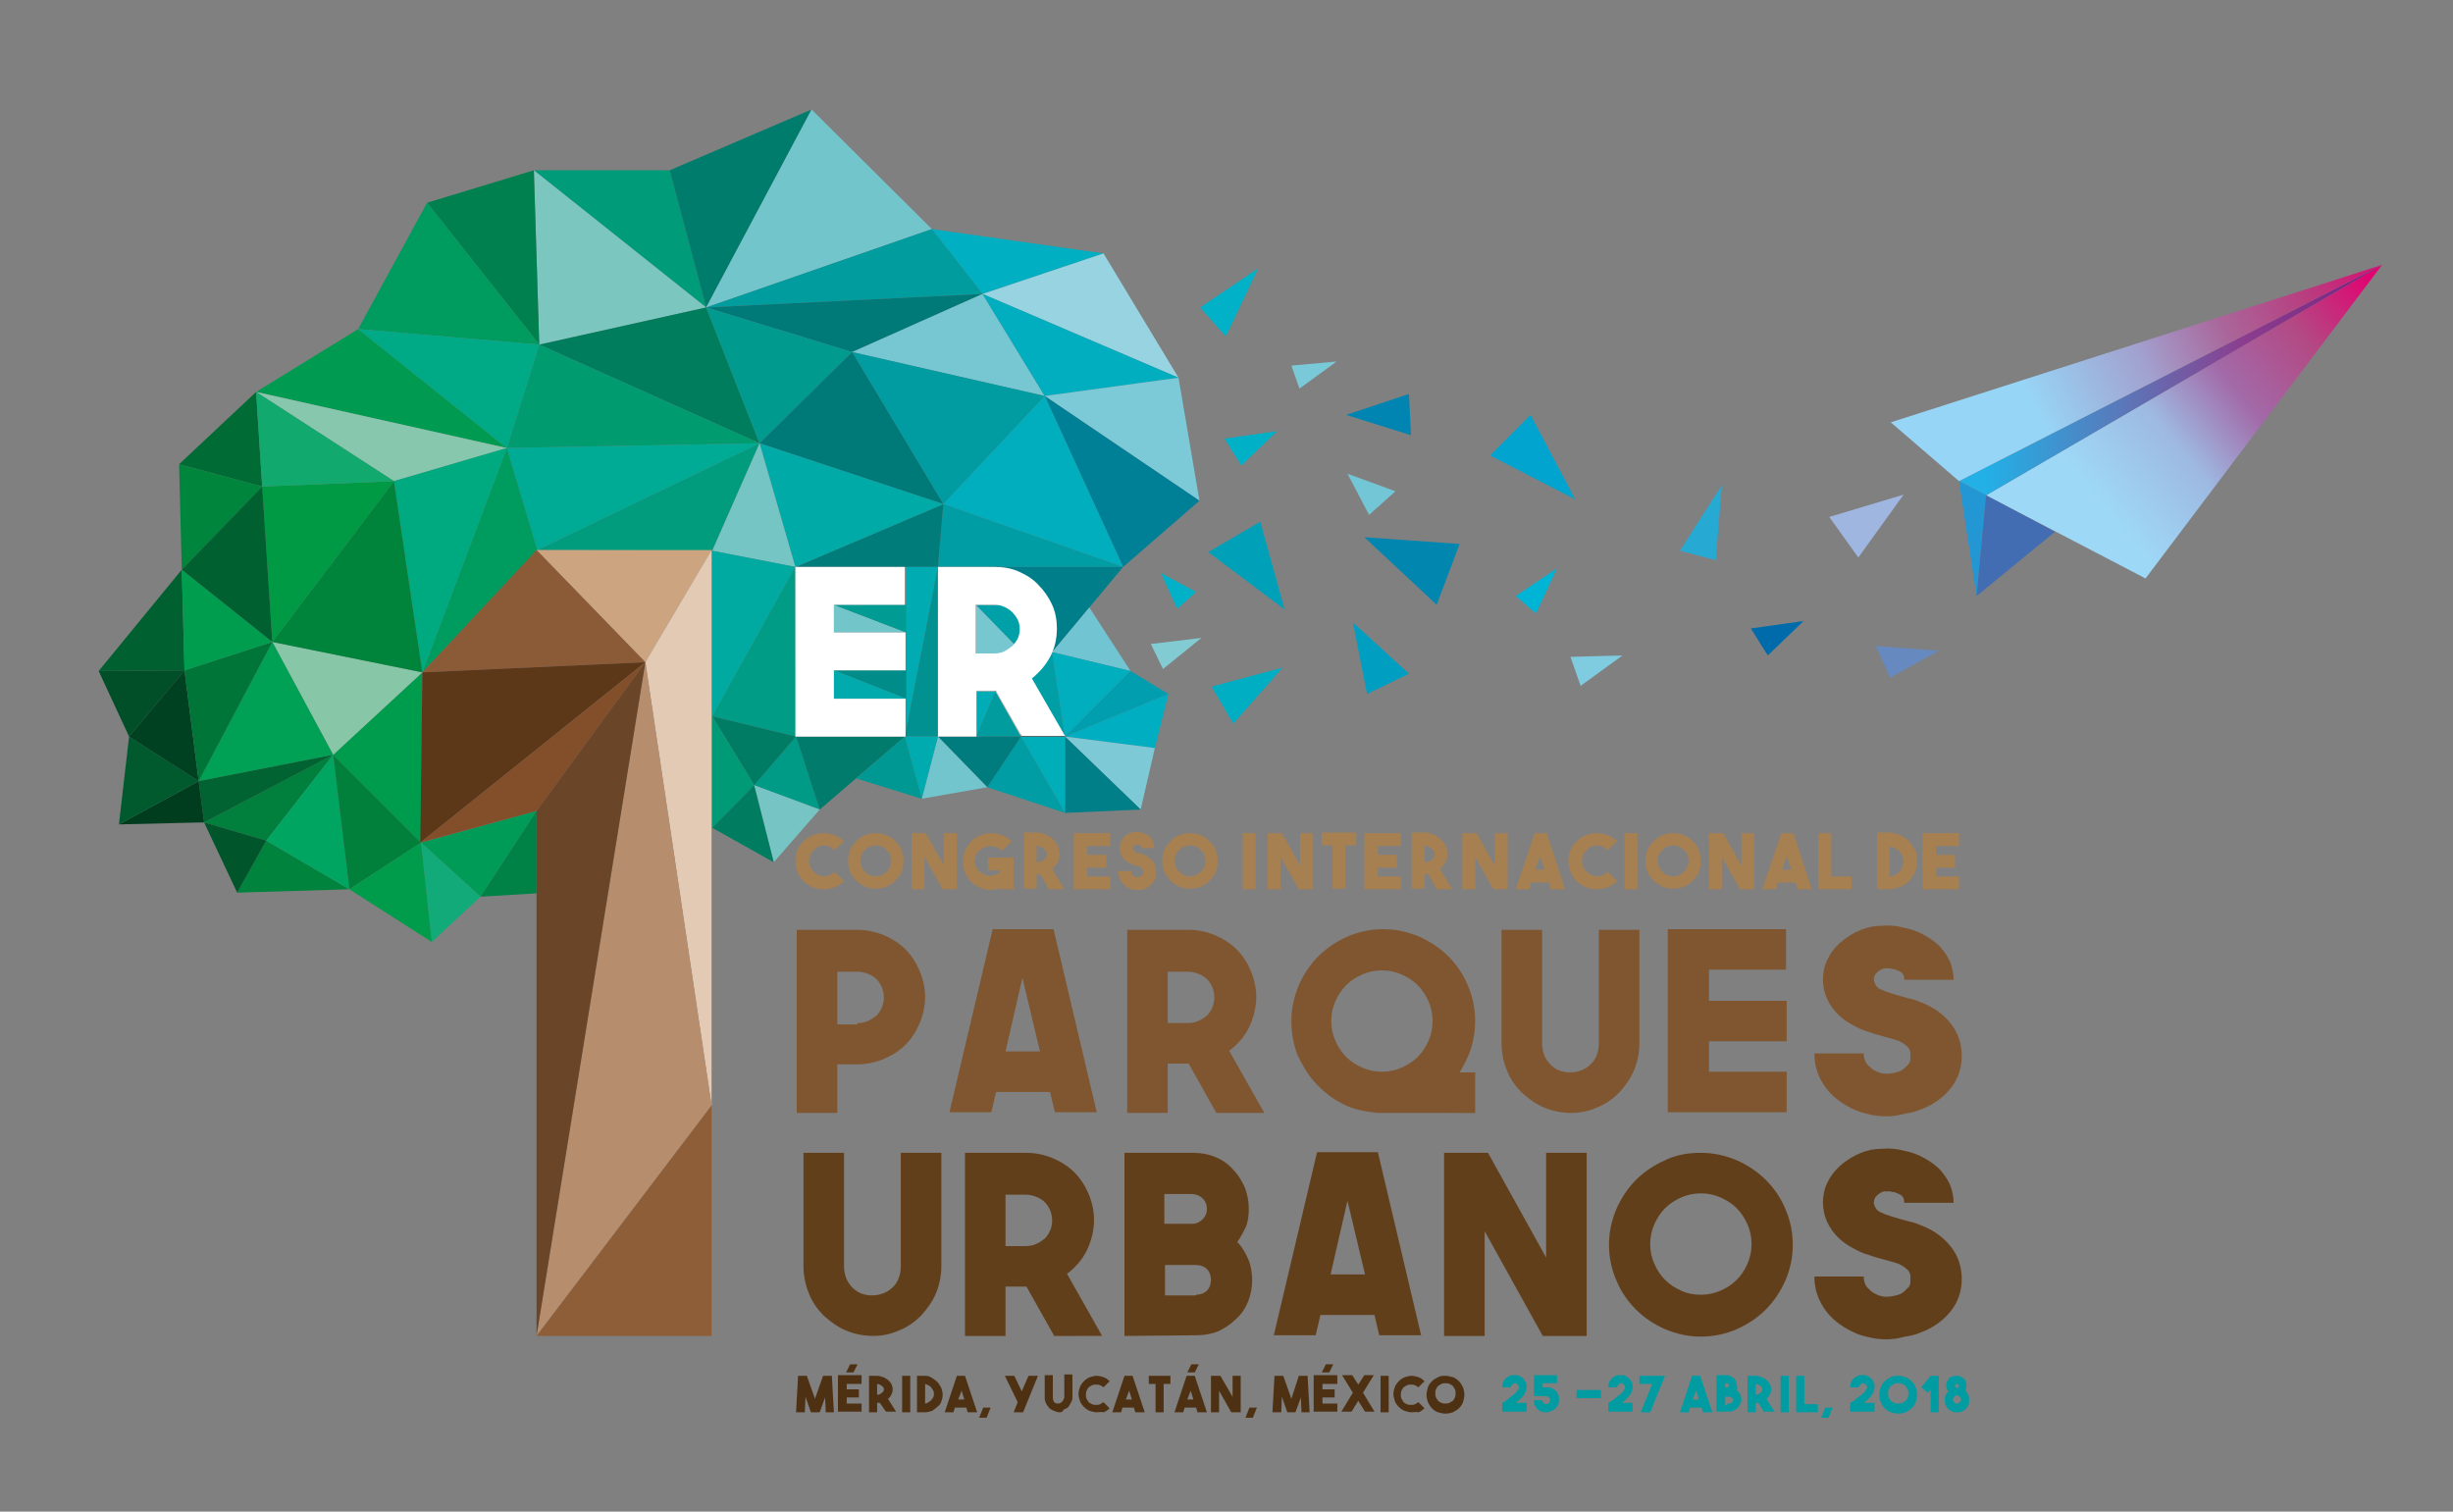 <?xml version="1.0" encoding="utf-8"?>
<!-- Generator: Adobe Illustrator 19.2.0, SVG Export Plug-In . SVG Version: 6.00 Build 0)  -->
<svg version="1.0" id="Capa_1" xmlns="http://www.w3.org/2000/svg" xmlns:xlink="http://www.w3.org/1999/xlink" x="0px" y="0px"
	 viewBox="0 0 363 223.7" style="enable-background:new 0 0 363 223.7;" xml:space="preserve">
<rect x="0" y="0" width="363" height="223.7" fill="#808080" stroke="none"/>
<style type="text/css">
	.st0{fill:#4E3112;}
	.st1{fill:#009CA2;}
	.st2{fill:none;}
	.st3{fill:#009C7A;}
	.st4{fill:#7BC6BE;}
	.st5{fill:#00804E;}
	.st6{fill:#007D5D;}
	.st7{fill:#009C6F;}
	.st8{fill:#007C6D;}
	.st9{fill:#73C5CC;}
	.st10{fill:#00AFC1;}
	.st11{fill:#97D3E0;}
	.st12{fill:#009C9E;}
	.st13{fill:#007A78;}
	.st14{fill:#76C7D1;}
	.st15{fill:#00AEC0;}
	.st16{fill:#009B5E;}
	.st17{fill:#009A8E;}
	.st18{fill:#7CC9D8;}
	.st19{fill:#008097;}
	.st20{fill:#00AEBE;}
	.st21{fill:#009B50;}
	.st22{fill:#00AA87;}
	.st23{fill:#009DA4;}
	.st24{fill:#007C7A;}
	.st25{fill:#00AAA7;}
	.st26{fill:#009C7D;}
	.st27{fill:#00AB95;}
	.st28{fill:#74C5C4;}
	.st29{fill:#00AAA1;}
	.st30{fill:#009B86;}
	.st31{fill:#009C85;}
	.st32{fill:#007C65;}
	.st33{fill:#007B6C;}
	.st34{fill:#007F8A;}
	.st35{fill:#71C5D2;}
	.st36{fill:#009EAF;}
	.st37{fill:#009FA5;}
	.st38{fill:#00AEBD;}
	.st39{fill:#00AEC1;}
	.st40{fill:#7DC9D6;}
	.st41{fill:#007F89;}
	.st42{fill:#00AEBA;}
	.st43{fill:#9A9A99;}
	.st44{fill:#00ABB1;}
	.st45{fill:#00A0A8;}
	.st46{fill:#585756;}
	.st47{fill:#009190;}
	.st48{fill:#77C7D1;}
	.st49{fill:#C4C3C3;}
	.st50{fill:#007B7E;}
	.st51{fill:#72C5CC;}
	.st52{fill:#00ABB0;}
	.st53{fill:#009893;}
	.st54{fill:#00ADB6;}
	.st55{fill:#706F6F;}
	.st56{fill:#008D89;}
	.st57{fill:#00AAAD;}
	.st58{fill:#72C5C9;}
	.st59{fill:#009C94;}
	.st60{fill:#009C4D;}
	.st61{fill:#009C57;}
	.st62{fill:#00833C;}
	.st63{fill:#00803C;}
	.st64{fill:#00602F;}
	.st65{fill:#004F29;}
	.st66{fill:#00A561;}
	.st67{fill:#87C7A7;}
	.st68{fill:#87C7AD;}
	.st69{fill:#00A055;}
	.st70{fill:#006331;}
	.st71{fill:#003D1F;}
	.st72{fill:#005A2E;}
	.st73{fill:#009B76;}
	.st74{fill:#76C5C4;}
	.st75{fill:#007D60;}
	.st76{fill:#004121;}
	.st77{fill:#007538;}
	.st78{fill:#009D4F;}
	.st79{fill:#00AA80;}
	.st80{fill:#00843C;}
	.st81{fill:#009944;}
	.st82{fill:#006B34;}
	.st83{fill:#00853C;}
	.st84{fill:#006030;}
	.st85{fill:#11A96D;}
	.st86{fill:#86377F;}
	.st87{fill:#00552B;}
	.st88{fill:#008146;}
	.st89{fill:#13AA79;}
	.st90{fill:#00803B;}
	.st91{fill:#009C4B;}
	.st92{fill:#00B1C7;}
	.st93{fill:#7AC9D9;}
	.st94{fill:#0084B1;}
	.st95{fill:#73C6D5;}
	.st96{fill:#00A1B8;}
	.st97{fill:#82CBD3;}
	.st98{fill:#00AEC3;}
	.st99{fill:#009FC2;}
	.st100{fill:#0086AF;}
	.st101{fill:#00A4CF;}
	.st102{fill:#00B4D6;}
	.st103{fill:#7FCBE0;}
	.st104{fill:#26A9D2;}
	.st105{fill:#006BAA;}
	.st106{fill:#00B0C6;}
	.st107{fill:#9FB7E0;}
	.st108{fill:#6689C0;}
	.st109{fill:#FFFFFF;}
	.st110{fill:url(#SVGID_1_);}
	.st111{fill:url(#SVGID_2_);}
	.st112{fill:url(#SVGID_3_);}
	.st113{fill:#2397D4;}
	.st114{fill:#426DB2;}
	.st115{fill:#623F1B;}
	.st116{fill:#7F5630;}
	.st117{fill:#A78052;}
	.st118{fill:#CDA480;}
	.st119{fill:#E2CAB5;}
	.st120{fill:#8B5B37;}
	.st121{fill:#5C3819;}
	.st122{fill:#824F2A;}
	.st123{fill:#B78E6D;}
	.st124{fill:#6A4527;}
	.st125{fill:#8E5E39;}
</style>
<g>
	<g>
		<g>
			<path class="st0" d="M121.8,203.6h1.3l0.3,5.4h-1.2l-0.1-2.2l-0.8,2.2H120l-0.8-2.3l-0.1,2.3h-1.3l0.3-5.4h1.3l1.2,3.4
				L121.8,203.6z"/>
			<path class="st0" d="M127.5,204.8h-2.2v0.8h1.8v1.2h-1.8v0.9h2.2v1.2h-3.5v-5.4h3.5V204.8z M125.2,203.1l0.6-1.2h1.1l-0.6,1.2
				H125.2z"/>
			<path class="st0" d="M130.2,207.6c-0.1,0-0.1,0-0.2,0c-0.1,0-0.1,0-0.2,0v1.4h-1.2v-5.4h1.2c0.3,0,0.6,0.1,0.9,0.2
				c0.3,0.1,0.5,0.3,0.7,0.4c0.2,0.2,0.4,0.4,0.5,0.6c0.1,0.2,0.2,0.5,0.2,0.8c0,0.3-0.1,0.6-0.2,0.8c-0.1,0.2-0.3,0.5-0.5,0.6
				l1.2,1.9h-1.5L130.2,207.6z M129.8,206.4c0.1,0,0.3,0,0.4-0.1c0.1,0,0.2-0.1,0.3-0.2c0.1-0.1,0.2-0.1,0.2-0.2
				c0.1-0.1,0.1-0.2,0.1-0.3c0-0.1,0-0.2-0.1-0.3c-0.1-0.1-0.1-0.2-0.2-0.2c-0.1-0.1-0.2-0.1-0.3-0.2c-0.1,0-0.2-0.1-0.4-0.1V206.4z
				"/>
			<path class="st0" d="M134.7,209h-1.2v-5.4h1.2V209z"/>
			<path class="st0" d="M136.9,203.6c0.4,0,0.7,0.1,1,0.3c0.3,0.2,0.6,0.4,0.8,0.6c0.2,0.2,0.4,0.5,0.6,0.9c0.1,0.3,0.2,0.7,0.2,1
				c0,0.4-0.1,0.7-0.2,1c-0.1,0.3-0.3,0.6-0.6,0.8c-0.2,0.2-0.5,0.4-0.8,0.6c-0.3,0.1-0.7,0.2-1,0.2h-1.2v-5.4L136.9,203.6
				L136.9,203.6z M136.9,207.7c0.2,0,0.4-0.1,0.5-0.2c0.2-0.1,0.3-0.2,0.4-0.3c0.1-0.1,0.2-0.3,0.3-0.4c0.1-0.2,0.1-0.3,0.1-0.5
				c0-0.2,0-0.4-0.1-0.5c-0.1-0.2-0.2-0.3-0.3-0.5c-0.1-0.1-0.3-0.2-0.4-0.3c-0.2-0.1-0.3-0.1-0.5-0.2V207.7z"/>
			<path class="st0" d="M143.2,209l-0.2-0.7h-1.7l-0.2,0.7h-1.3l1.8-5.4h1.2l1.8,5.4H143.2z M141.8,207.1h0.9l-0.4-1.3L141.8,207.1z
				"/>
			<path class="st0" d="M144.9,209.8l0.6-1.5h1.1l-0.6,1.5H144.9z"/>
			<path class="st0" d="M150,209l0.6-1.5l-1.9-3.9h1.4l1.1,2.3l1-2.3h1.4l-2.2,5.4H150z"/>
			<path class="st0" d="M156.8,209c-0.3,0-0.5-0.1-0.8-0.2c-0.2-0.1-0.5-0.2-0.7-0.4c-0.2-0.2-0.3-0.4-0.5-0.7
				c-0.1-0.2-0.2-0.5-0.2-0.8v-3.4h1.2v3.4c0,0.2,0.1,0.4,0.2,0.6c0.2,0.2,0.4,0.2,0.6,0.2c0.1,0,0.2,0,0.3-0.1
				c0.1,0,0.2-0.1,0.3-0.2c0.1-0.1,0.1-0.2,0.2-0.3c0-0.1,0.1-0.2,0.1-0.3v-3.4h1.2v3.3c0,0.3,0,0.5-0.2,0.8
				c-0.1,0.3-0.3,0.5-0.4,0.7c-0.2,0.2-0.4,0.3-0.7,0.4C157.3,208.9,157.1,209,156.8,209L156.8,209z"/>
			<path class="st0" d="M162.3,209c-0.3,0-0.7-0.1-1-0.2c-0.3-0.1-0.6-0.3-0.9-0.6c-0.3-0.3-0.5-0.6-0.6-0.9c-0.1-0.3-0.2-0.7-0.2-1
				c0-0.4,0.1-0.7,0.2-1c0.1-0.3,0.3-0.6,0.6-0.9c0.3-0.3,0.6-0.5,0.9-0.6c0.3-0.1,0.7-0.2,1-0.2c0.3,0,0.7,0.1,1,0.2
				c0.3,0.1,0.6,0.3,0.9,0.6l-0.9,0.9c-0.1-0.1-0.3-0.2-0.5-0.3c-0.2-0.1-0.4-0.1-0.6-0.1c-0.2,0-0.4,0-0.6,0.1
				c-0.2,0.1-0.3,0.2-0.5,0.3c-0.1,0.1-0.2,0.3-0.3,0.5c-0.1,0.2-0.1,0.4-0.1,0.6c0,0.2,0,0.4,0.1,0.6c0.1,0.2,0.2,0.3,0.3,0.5
				c0.1,0.1,0.3,0.2,0.5,0.3c0.2,0.1,0.4,0.1,0.6,0.1c0.2,0,0.4,0,0.6-0.1c0.2-0.1,0.3-0.2,0.5-0.3l0.9,0.9
				c-0.3,0.3-0.6,0.5-0.9,0.6C163,208.9,162.6,209,162.3,209z"/>
			<path class="st0" d="M168,209l-0.2-0.7h-1.7l-0.2,0.7h-1.3l1.8-5.4h1.2l1.8,5.4H168z M166.6,207.1h0.9l-0.4-1.3L166.6,207.1z"/>
			<path class="st0" d="M173.2,203.6v1.2h-1v4.2h-1.2v-4.2h-1v-1.2H173.2z"/>
			<path class="st0" d="M177.2,209l-0.2-0.7h-1.7l-0.2,0.7h-1.3l1.8-5.4h1.2l1.8,5.4H177.2z M175.7,203.1l0.6-1.2h1.1l-0.6,1.2
				H175.7z M175.7,207.1h0.9l-0.4-1.3L175.7,207.1z"/>
			<path class="st0" d="M182.4,203.6h1.2v5.4h-1.4l-1.8-3.2v3.2h-1.2v-5.4h1.4l1.8,3.1V203.6z"/>
			<path class="st0" d="M184.3,209.8l0.6-1.5h1.1l-0.6,1.5H184.3z"/>
			<path class="st0" d="M192.2,203.6h1.3l0.3,5.4h-1.2l-0.1-2.2l-0.8,2.2h-1.2l-0.8-2.3l-0.1,2.3h-1.3l0.3-5.4h1.3l1.2,3.4
				L192.2,203.6z"/>
			<path class="st0" d="M197.9,204.8h-2.2v0.8h1.8v1.2h-1.8v0.9h2.2v1.2h-3.5v-5.4h3.5V204.8z M195.6,203.1l0.6-1.2h1.1l-0.6,1.2
				H195.6z"/>
			<path class="st0" d="M203.3,203.5l-1.6,2.6l1.7,2.8H202l-1-1.6l-1,1.6h-1.5l1.7-2.8l-1.6-2.6h1.5l0.9,1.4l0.9-1.4H203.3z"/>
			<path class="st0" d="M205.5,209h-1.2v-5.4h1.2V209z"/>
			<path class="st0" d="M208.9,209c-0.3,0-0.7-0.1-1-0.2c-0.3-0.1-0.6-0.3-0.9-0.6c-0.3-0.3-0.5-0.6-0.6-0.9c-0.1-0.3-0.2-0.7-0.2-1
				c0-0.4,0.1-0.7,0.2-1c0.1-0.3,0.3-0.6,0.6-0.9c0.3-0.3,0.6-0.5,0.9-0.6c0.3-0.1,0.7-0.2,1-0.2c0.3,0,0.7,0.1,1,0.2
				c0.3,0.1,0.6,0.3,0.9,0.6l-0.9,0.9c-0.1-0.1-0.3-0.2-0.5-0.3c-0.2-0.1-0.4-0.1-0.6-0.1c-0.2,0-0.4,0-0.6,0.1
				c-0.2,0.1-0.3,0.2-0.5,0.3c-0.1,0.1-0.2,0.3-0.3,0.5c-0.1,0.2-0.1,0.4-0.1,0.6c0,0.2,0,0.4,0.1,0.6c0.1,0.2,0.2,0.3,0.3,0.5
				c0.1,0.1,0.3,0.2,0.5,0.3c0.2,0.1,0.4,0.1,0.6,0.1c0.2,0,0.4,0,0.6-0.1c0.2-0.1,0.3-0.2,0.5-0.3l0.9,0.9
				c-0.3,0.3-0.6,0.5-0.9,0.6C209.6,208.9,209.3,209,208.9,209z"/>
			<path class="st0" d="M213.9,203.6c0.4,0,0.7,0.1,1.1,0.2c0.3,0.1,0.6,0.3,0.9,0.6c0.2,0.2,0.4,0.5,0.6,0.9
				c0.1,0.3,0.2,0.7,0.2,1.1c0,0.4-0.1,0.7-0.2,1.1c-0.1,0.3-0.3,0.6-0.6,0.9c-0.2,0.2-0.5,0.4-0.9,0.6c-0.3,0.1-0.7,0.2-1.1,0.2
				c-0.4,0-0.7-0.1-1.1-0.2c-0.3-0.1-0.6-0.3-0.9-0.6c-0.2-0.2-0.4-0.5-0.6-0.9c-0.1-0.3-0.2-0.7-0.2-1.1c0-0.4,0.1-0.7,0.2-1.1
				c0.1-0.3,0.3-0.6,0.6-0.9c0.2-0.2,0.5-0.4,0.9-0.6C213.2,203.6,213.5,203.6,213.9,203.6z M213.9,207.7c0.2,0,0.4,0,0.6-0.1
				c0.2-0.1,0.3-0.2,0.5-0.3c0.1-0.1,0.2-0.3,0.3-0.5c0.1-0.2,0.1-0.4,0.1-0.6c0-0.2,0-0.4-0.1-0.6c-0.1-0.2-0.2-0.3-0.3-0.5
				c-0.1-0.1-0.3-0.2-0.5-0.3c-0.2-0.1-0.4-0.1-0.6-0.1c-0.2,0-0.4,0-0.6,0.1c-0.2,0.1-0.3,0.2-0.5,0.3c-0.1,0.1-0.2,0.3-0.3,0.5
				c-0.1,0.2-0.1,0.4-0.1,0.6c0,0.2,0,0.4,0.1,0.6c0.1,0.2,0.2,0.3,0.3,0.5c0.1,0.1,0.3,0.2,0.5,0.3
				C213.5,207.7,213.7,207.7,213.9,207.7z"/>
			<path class="st1" d="M225.9,207.7v1.2h-3.6v-1.3c0.4-0.2,0.7-0.4,1-0.7c0.3-0.2,0.5-0.4,0.8-0.6c0.2-0.2,0.4-0.4,0.5-0.6
				c0.1-0.2,0.2-0.3,0.2-0.4c0-0.2-0.1-0.3-0.2-0.4c-0.1-0.1-0.2-0.2-0.4-0.2c-0.2,0-0.3,0.1-0.4,0.2c-0.1,0.1-0.2,0.2-0.2,0.4h-1.3
				c0-0.3,0-0.5,0.1-0.7c0.1-0.2,0.2-0.4,0.4-0.6c0.2-0.2,0.4-0.3,0.6-0.4c0.2-0.1,0.5-0.1,0.7-0.1c0.3,0,0.5,0,0.7,0.1
				c0.2,0.1,0.4,0.2,0.6,0.4c0.2,0.2,0.3,0.4,0.4,0.6c0.1,0.2,0.1,0.5,0.1,0.7c0,0.7-0.5,1.5-1.6,2.3H225.9z"/>
			<path class="st1" d="M228.8,209c-0.3,0-0.5,0-0.7-0.1c-0.2-0.1-0.4-0.2-0.6-0.4c-0.2-0.2-0.3-0.4-0.4-0.6
				c-0.1-0.2-0.1-0.5-0.1-0.7h1.2c0,0.2,0.1,0.3,0.2,0.4c0.1,0.1,0.2,0.2,0.4,0.2c0.2,0,0.3-0.1,0.4-0.2c0.1-0.1,0.2-0.2,0.2-0.4
				c0-0.2-0.1-0.3-0.2-0.4c-0.1-0.1-0.2-0.2-0.4-0.2H227v-3.1h3.4v1.2h-2.1v0.6h0.6c0.3,0,0.5,0,0.7,0.1c0.2,0.1,0.4,0.2,0.6,0.4
				c0.2,0.2,0.3,0.4,0.4,0.6c0.1,0.2,0.1,0.4,0.1,0.7c0,0.3,0,0.5-0.1,0.7c-0.1,0.2-0.2,0.4-0.4,0.6c-0.2,0.2-0.4,0.3-0.6,0.4
				C229.3,208.9,229.1,209,228.8,209z"/>
			<path class="st1" d="M236.9,206.9l-3.6,0v-1.2l3.6,0V206.9z"/>
			<path class="st1" d="M241.6,207.7v1.2H238v-1.3c0.4-0.2,0.7-0.4,1-0.7c0.3-0.2,0.5-0.4,0.8-0.6s0.4-0.4,0.5-0.6
				c0.1-0.2,0.2-0.3,0.2-0.4c0-0.2-0.1-0.3-0.2-0.4c-0.1-0.1-0.2-0.2-0.4-0.2c-0.2,0-0.3,0.1-0.4,0.2c-0.1,0.1-0.2,0.2-0.2,0.4H238
				c0-0.3,0-0.5,0.1-0.7c0.1-0.2,0.2-0.4,0.4-0.6c0.2-0.2,0.4-0.3,0.6-0.4c0.2-0.1,0.5-0.1,0.7-0.1c0.3,0,0.5,0,0.7,0.1
				c0.2,0.1,0.4,0.2,0.6,0.4c0.2,0.2,0.3,0.4,0.4,0.6c0.1,0.2,0.1,0.5,0.1,0.7c0,0.7-0.5,1.5-1.6,2.3H241.6z"/>
			<path class="st1" d="M242.8,209l1.7-4.2h-1.9v-1.2h3.8l-2.2,5.4H242.8z"/>
			<path class="st1" d="M252,209l-0.2-0.7h-1.7l-0.2,0.7h-1.3l1.8-5.4h1.2l1.8,5.4H252z M250.5,207.1h0.9l-0.4-1.3L250.5,207.1z"/>
			<path class="st1" d="M257,205.7c0.2,0.2,0.4,0.4,0.5,0.6c0.1,0.2,0.2,0.5,0.2,0.8c0,0.3-0.1,0.5-0.2,0.7
				c-0.1,0.2-0.3,0.4-0.4,0.6c-0.2,0.2-0.4,0.3-0.7,0.4c-0.3,0.1-0.5,0.1-0.8,0.1h-1.6v-5.4l1.4,0c0.2,0,0.4,0,0.6,0.1
				c0.2,0.1,0.4,0.2,0.5,0.3c0.2,0.1,0.3,0.3,0.4,0.5c0.1,0.2,0.1,0.4,0.1,0.6C257.2,205.3,257.1,205.5,257,205.7z M255.3,204.8v0.5
				h0.2c0.1,0,0.2,0,0.3-0.1c0.1-0.1,0.1-0.1,0.1-0.2c0,0,0-0.1-0.1-0.2c-0.1-0.1-0.2-0.1-0.3-0.1H255.3z M255.6,207.7
				c0.1,0,0.2,0,0.3,0c0.1,0,0.2-0.1,0.3-0.1c0.1-0.1,0.1-0.1,0.2-0.2c0-0.1,0.1-0.1,0.1-0.2c0-0.1,0-0.2-0.1-0.2
				c0-0.1-0.1-0.1-0.2-0.2c-0.1-0.1-0.2-0.1-0.3-0.1c-0.1,0-0.2,0-0.3,0h-0.1h0h-0.2v1.2H255.6z"/>
			<path class="st1" d="M260.2,207.6c-0.1,0-0.1,0-0.2,0c-0.1,0-0.1,0-0.2,0v1.4h-1.2v-5.4h1.2c0.3,0,0.6,0.1,0.9,0.2
				c0.3,0.1,0.5,0.3,0.7,0.4c0.2,0.2,0.4,0.4,0.5,0.6c0.1,0.2,0.2,0.5,0.2,0.8c0,0.3-0.1,0.6-0.2,0.8c-0.1,0.2-0.3,0.5-0.5,0.6
				l1.2,1.9H261L260.2,207.6z M259.8,206.4c0.1,0,0.3,0,0.4-0.1c0.1,0,0.2-0.1,0.3-0.2c0.1-0.1,0.2-0.1,0.2-0.2
				c0.1-0.1,0.1-0.2,0.1-0.3c0-0.1,0-0.2-0.1-0.3c-0.1-0.1-0.1-0.2-0.2-0.2c-0.1-0.1-0.2-0.1-0.3-0.2c-0.1,0-0.2-0.1-0.4-0.1V206.4z
				"/>
			<path class="st1" d="M264.7,209h-1.2v-5.4h1.2V209z"/>
			<path class="st1" d="M269,209h-3.2v-5.4h1.2v4.2h2V209z"/>
			<path class="st1" d="M269.5,209.8l0.6-1.5h1.1l-0.6,1.5H269.5z"/>
			<path class="st1" d="M277.4,207.7v1.2h-3.6v-1.3c0.4-0.2,0.7-0.4,1-0.7c0.3-0.2,0.5-0.4,0.8-0.6s0.4-0.4,0.5-0.6
				c0.1-0.2,0.2-0.3,0.2-0.4c0-0.2-0.1-0.3-0.2-0.4c-0.1-0.1-0.2-0.2-0.4-0.2c-0.2,0-0.3,0.1-0.4,0.2c-0.1,0.1-0.2,0.2-0.2,0.4h-1.3
				c0-0.3,0-0.5,0.1-0.7c0.1-0.2,0.2-0.4,0.4-0.6c0.2-0.2,0.4-0.3,0.6-0.4c0.2-0.1,0.5-0.1,0.7-0.1c0.3,0,0.5,0,0.7,0.1
				c0.2,0.1,0.4,0.2,0.6,0.4c0.2,0.2,0.3,0.4,0.4,0.6c0.1,0.2,0.1,0.5,0.1,0.7c0,0.7-0.5,1.5-1.6,2.3H277.4z"/>
			<path class="st1" d="M280.9,203.6c0.4,0,0.7,0.1,1.1,0.2c0.3,0.1,0.6,0.3,0.9,0.6c0.2,0.2,0.4,0.5,0.6,0.9
				c0.1,0.3,0.2,0.7,0.2,1.1c0,0.4-0.1,0.7-0.2,1.1c-0.1,0.3-0.3,0.6-0.6,0.9c-0.2,0.2-0.5,0.4-0.9,0.6c-0.3,0.1-0.7,0.2-1.1,0.2
				c-0.4,0-0.7-0.1-1.1-0.2c-0.3-0.1-0.6-0.3-0.9-0.6c-0.2-0.2-0.4-0.5-0.6-0.9c-0.1-0.3-0.2-0.7-0.2-1.1c0-0.4,0.1-0.7,0.2-1.1
				c0.1-0.3,0.3-0.6,0.6-0.9c0.2-0.2,0.5-0.4,0.9-0.6C280.1,203.6,280.5,203.6,280.9,203.6z M280.9,207.7c0.2,0,0.4,0,0.6-0.1
				c0.2-0.1,0.3-0.2,0.5-0.3c0.1-0.1,0.2-0.3,0.3-0.5s0.1-0.4,0.1-0.6c0-0.2,0-0.4-0.1-0.6c-0.1-0.2-0.2-0.3-0.3-0.5
				c-0.1-0.1-0.3-0.2-0.5-0.3c-0.2-0.1-0.4-0.1-0.6-0.1c-0.2,0-0.4,0-0.6,0.1c-0.2,0.1-0.3,0.2-0.5,0.3c-0.1,0.1-0.2,0.3-0.3,0.5
				c-0.1,0.2-0.1,0.4-0.1,0.6c0,0.2,0,0.4,0.1,0.6c0.1,0.2,0.2,0.3,0.3,0.5c0.1,0.1,0.3,0.2,0.5,0.3
				C280.5,207.7,280.7,207.7,280.9,207.7z"/>
			<path class="st1" d="M285.7,203.6h1.2v5.4h-1.2v-3.4l-0.4,0.5l-1-0.8L285.7,203.6z"/>
			<path class="st1" d="M290.9,205.9c0.2,0.2,0.3,0.4,0.4,0.6c0.1,0.2,0.1,0.5,0.1,0.7c0,0.3,0,0.5-0.1,0.7
				c-0.1,0.2-0.2,0.4-0.4,0.6c-0.2,0.2-0.4,0.3-0.6,0.4c-0.2,0.1-0.5,0.1-0.7,0.1c-0.3,0-0.5,0-0.7-0.1c-0.2-0.1-0.4-0.2-0.6-0.4
				c-0.2-0.2-0.3-0.4-0.4-0.6c-0.1-0.2-0.1-0.5-0.1-0.7c0-0.3,0-0.5,0.1-0.7c0.1-0.2,0.2-0.4,0.4-0.6c-0.1-0.1-0.1-0.2-0.2-0.4
				c0-0.1-0.1-0.3-0.1-0.4c0-0.2,0-0.4,0.1-0.6c0.1-0.2,0.2-0.3,0.3-0.5s0.3-0.2,0.5-0.3c0.2-0.1,0.4-0.1,0.6-0.1
				c0.2,0,0.4,0,0.6,0.1c0.2,0.1,0.3,0.2,0.5,0.3s0.2,0.3,0.3,0.5c0.1,0.2,0.1,0.4,0.1,0.6c0,0.1,0,0.3-0.1,0.4
				C291,205.6,290.9,205.8,290.9,205.9z M289.6,207.7c0.2,0,0.3-0.1,0.4-0.2c0.1-0.1,0.2-0.2,0.2-0.4c0-0.2-0.1-0.3-0.2-0.4
				c-0.1-0.1-0.2-0.2-0.4-0.2c-0.2,0-0.3,0.1-0.4,0.2c-0.1,0.1-0.2,0.2-0.2,0.4c0,0.2,0.1,0.3,0.2,0.4
				C289.3,207.7,289.4,207.7,289.6,207.7z M289.6,204.8c-0.1,0-0.1,0-0.2,0.1c-0.1,0.1-0.1,0.1-0.1,0.2c0,0.1,0,0.1,0.1,0.2
				c0.1,0.1,0.1,0.1,0.2,0.1c0.1,0,0.1,0,0.2-0.1c0.1-0.1,0.1-0.1,0.1-0.2c0-0.1,0-0.1-0.1-0.2C289.7,204.8,289.6,204.8,289.6,204.8
				z"/>
		</g>
	</g>
	<g>
		<g>
			<g>
				<g>
					<g>
						<g>
							<polygon class="st3" points="99.1,25.2 104.5,45.5 79,25.2 							"/>
							<polygon class="st4" points="79,25.2 79.8,51 104.5,45.5 							"/>
							<polygon class="st5" points="79,25.2 63.2,30 79.8,51 							"/>
							<polygon class="st6" points="104.5,45.5 112.4,65.6 79.8,51 							"/>
							<polygon class="st7" points="112.4,65.6 75,66.3 79.8,51 							"/>
							<polygon class="st8" points="99.1,25.2 120.1,16.2 104.5,45.5 							"/>
							<polygon class="st9" points="137.9,33.9 120.1,16.2 104.5,45.5 							"/>
							<polygon class="st10" points="137.9,33.9 163.3,37.5 145.4,43.5 							"/>
							<polygon class="st11" points="174.4,55.9 163.3,37.5 145.4,43.5 							"/>
							<polygon class="st12" points="145.4,43.5 104.5,45.5 137.9,33.9 							"/>
							<polygon class="st13" points="145.4,43.5 126.1,52.1 104.5,45.5 							"/>
							<polygon class="st14" points="154.6,58.6 126.1,52.1 145.4,43.5 							"/>
							<polygon class="st15" points="174.4,55.9 154.6,58.6 145.4,43.5 							"/>
							<polygon class="st16" points="63.2,30 53,48.7 79.8,51 							"/>
							<polygon class="st17" points="112.4,65.6 126.1,52.1 104.5,45.5 							"/>
							<polygon class="st18" points="154.6,58.6 177.5,74.1 174.4,55.9 							"/>
							<polygon class="st19" points="177.5,74.1 166.2,83.9 154.6,58.6 							"/>
							<polygon class="st1" points="126.1,52.1 139.6,74.6 154.6,58.6 							"/>
							<polygon class="st13" points="112.4,65.6 139.6,74.6 126.1,52.1 							"/>
							<polygon class="st20" points="139.6,74.6 166.2,83.9 154.6,58.6 							"/>
							<polygon class="st21" points="53,48.7 37.9,58 75,66.3 							"/>
							<polygon class="st22" points="79.8,51 75,66.3 53,48.7 							"/>
							<polygon class="st23" points="166.2,83.9 138.8,83.9 139.6,74.6 							"/>
							<polygon class="st24" points="138.8,83.9 117.7,83.9 139.6,74.6 							"/>
							<polygon class="st25" points="112.4,65.6 117.7,83.9 139.6,74.6 							"/>
							<polygon class="st26" points="112.4,65.6 105.4,81.5 79.5,81.4 							"/>
							<polygon class="st27" points="75,66.3 79.5,81.4 112.4,65.6 							"/>
							<polygon class="st28" points="117.7,83.9 105.4,81.5 112.4,65.6 							"/>
							<polygon class="st29" points="117.7,83.9 105.4,106 105.4,81.5 							"/>
							<polygon class="st30" points="111.6,116.2 121.3,119.8 117.8,109 							"/>
							<polygon class="st31" points="105.4,106 117.8,109 117.7,83.9 							"/>
							<polygon class="st32" points="117.8,109 105.4,106 111.6,116.2 							"/>
							<polygon class="st33" points="133.9,109 121.3,119.8 117.8,109 							"/>
							<polygon class="st34" points="166.2,83.9 155.7,96.5 147.9,83.9 							"/>
							<polygon class="st35" points="161.2,89.9 167.3,99.3 155.7,96.5 							"/>
							<polygon class="st36" points="167.3,99.3 172.9,102.7 157.6,109 							"/>
							<polygon class="st37" points="155.7,96.5 157.6,109 151.8,100.7 							"/>
							<polygon class="st38" points="157.6,109 167.3,99.3 155.7,96.5 							"/>
							<polygon class="st39" points="172.9,102.7 170.9,110.7 157.6,109 							"/>
							<polygon class="st40" points="170.9,110.7 168.8,119.8 157.6,109 							"/>
							<polygon class="st41" points="157.6,109 157.6,120.3 168.8,119.8 							"/>
							<polygon class="st42" points="157.6,120.3 151.1,109 157.6,109 							"/>
							<polygon class="st23" points="157.6,120.3 146.1,116.5 151.1,109 							"/>
							<polygon class="st12" points="144.4,109 147.3,102.3 151.1,109 							"/>
							<polygon class="st43" points="133.9,109 134.1,103.4 117.8,109 							"/>
							<polygon class="st44" points="138.8,83.9 133.9,109 134.1,83.9 							"/>
							<polygon class="st45" points="144.4,89.5 151.4,96.7 151.4,89.5 							"/>
							<polygon class="st46" points="138.8,83.9 138.8,109 144.4,83.9 							"/>
							<polygon class="st47" points="138.8,83.9 138.8,109 133.9,109 							"/>
							<polygon class="st48" points="151.4,96.7 144.4,96.7 144.4,89.5 							"/>
							<polygon class="st49" points="151.1,109 151.8,100.7 147.3,102.3 							"/>
							<polygon class="st46" points="157.6,109 151.8,100.7 151.1,109 							"/>
							<polygon class="st50" points="138.8,109 146.1,116.5 151.1,109 							"/>
							<polygon class="st51" points="138.8,109 136.4,118.2 146.1,116.5 							"/>
							<polygon class="st52" points="133.9,109 136.4,118.2 138.8,109 							"/>
							<polygon class="st53" points="136.4,118.2 126.7,115.2 133.9,109 							"/>
							<polygon class="st54" points="144.4,109 144.4,102.3 147.3,102.3 							"/>
							<polygon class="st55" points="144.4,83.9 144.4,109 138.8,109 							"/>
							<polygon class="st55" points="151.4,96.7 147.3,102.3 144.4,96.7 							"/>
							<polygon class="st43" points="151.4,96.7 155.7,96.5 151.4,89.5 							"/>
							<polygon class="st49" points="151.8,100.7 151.4,96.7 155.7,96.5 							"/>
							<polygon class="st43" points="151.4,96.7 147.3,102.3 151.8,100.7 							"/>
							<polygon class="st49" points="144.4,96.7 147.3,102.3 144.4,102.3 							"/>
							<polygon class="st43" points="147.9,83.9 144.4,89.5 151.4,89.5 							"/>
							<polygon class="st46" points="144.4,83.9 147.9,83.9 144.4,89.5 							"/>
							<polygon class="st56" points="134.1,103.4 123.4,99.2 134.1,99.2 							"/>
							<polygon class="st57" points="123.4,103.4 134.1,103.4 123.4,99.2 							"/>
							<polygon class="st58" points="134.1,93.6 123.4,89.5 123.4,93.6 							"/>
							<polygon class="st59" points="134.1,89.5 134.1,93.6 123.4,89.5 							"/>
							<polygon class="st60" points="62.5,99.5 49.3,111.7 62.3,124.7 							"/>
							<polygon class="st61" points="62.3,124.7 71.1,132.7 79.4,120 							"/>
							<polygon class="st16" points="79.5,81.4 62.5,99.5 75,66.3 							"/>
							<polygon class="st62" points="39.4,124.4 35.1,132.1 51.7,131.6 							"/>
							<polygon class="st63" points="39.4,124.4 30.2,121.7 49.3,111.7 							"/>
							<polygon class="st64" points="26.9,84.3 27.3,99.2 14.6,99.3 							"/>
							<polygon class="st65" points="14.6,99.3 19.1,109 27.3,99.2 							"/>
							<polygon class="st66" points="49.3,111.7 51.7,131.6 39.4,124.4 							"/>
							<polygon class="st67" points="49.3,111.7 40.3,95 62.5,99.5 							"/>
							<polygon class="st68" points="37.9,58 58.3,71.2 75,66.3 							"/>
							<polygon class="st69" points="40.3,95 29.4,115.6 49.3,111.7 							"/>
							<polygon class="st70" points="29.4,115.6 30.2,121.7 49.3,111.7 							"/>
							<polygon class="st71" points="30.2,121.7 17.6,122 29.4,115.6 							"/>
							<polygon class="st72" points="19.1,109 29.4,115.6 17.6,122 							"/>
							<polygon class="st73" points="105.4,106 111.6,116.2 105.4,122.5 							"/>
							<polygon class="st74" points="121.3,119.8 114.5,127.6 111.6,116.2 							"/>
							<polygon class="st75" points="105.4,122.5 114.5,127.6 111.6,116.2 							"/>
							<polygon class="st76" points="27.3,99.2 29.4,115.6 19.1,109 							"/>
							<polygon class="st77" points="40.3,95 27.3,99.2 29.4,115.6 							"/>
							<polygon class="st78" points="40.3,95 26.9,84.3 27.3,99.2 							"/>
							<polygon class="st79" points="62.5,99.5 58.3,71.2 75,66.3 							"/>
							<polygon class="st80" points="58.3,71.2 40.3,95 62.5,99.5 							"/>
							<polygon class="st81" points="38.8,72 40.3,95 58.3,71.2 							"/>
							<polygon class="st82" points="37.9,58 26.5,68.7 38.8,72 							"/>
							<polygon class="st83" points="26.5,68.7 26.9,84.3 38.8,72 							"/>
							<polygon class="st84" points="38.8,72 26.9,84.3 40.3,95 							"/>
							<polygon class="st85" points="37.9,58 38.8,72 58.3,71.2 							"/>
							<polygon class="st87" points="30.2,121.7 35.1,132.1 39.4,124.4 							"/>
							<polygon class="st88" points="79.4,132.2 71.1,132.7 79.4,120 							"/>
							<polygon class="st89" points="71.1,132.7 63.9,139.4 62.3,124.7 							"/>
							<polygon class="st90" points="49.3,111.7 51.7,131.6 62.3,124.7 							"/>
							<polygon class="st91" points="51.7,131.6 63.9,139.4 62.3,124.7 							"/>
							<polygon class="st92" points="177.6,45.5 181.4,49.8 186.2,39.7 							"/>
							<polygon class="st93" points="191.1,54.1 192.3,57.5 197.8,53.5 							"/>
							<polygon class="st94" points="199.2,61.4 208.5,58.3 208.8,64.4 							"/>
							<polygon class="st95" points="199.4,70.1 202.6,76.2 206.5,72.7 							"/>
							<polygon class="st96" points="178.8,81.7 186.5,77.2 190.1,90.2 							"/>
							<polygon class="st92" points="174.2,90.1 177,87.6 171.8,84.8 							"/>
							<polygon class="st97" points="172.1,99 170.3,95.3 177.8,94.4 							"/>
							<polygon class="st98" points="179.3,101.6 182.5,107.1 189.8,98.8 							"/>
							<polygon class="st99" points="202.3,102.7 208.5,99.7 200.2,92.1 							"/>
							<polygon class="st100" points="201.9,79.5 216,80.5 212.6,89.5 							"/>
							<polygon class="st101" points="220.5,67.4 226.5,61.4 233.1,73.9 							"/>
							<polygon class="st102" points="224.3,88.2 227.3,90.8 230.4,84.1 							"/>
							<polygon class="st103" points="232.4,97.2 233.9,101.5 240.1,97 							"/>
							<polygon class="st104" points="248.6,81.5 253.9,82.9 254.8,71.8 							"/>
							<polygon class="st105" points="259.1,93 261.6,97 266.9,91.9 							"/>
							<polygon class="st106" points="181.2,64.9 183.7,68.9 189,63.8 							"/>
							<polygon class="st107" points="270.7,76.5 275,82.5 281.7,73.2 							"/>
							<polygon class="st108" points="277.6,95.6 279.7,100.3 286.9,96.3 							"/>
						</g>
					</g>
					<g>
						<path class="st109" d="M123.4,89.5v4.1h10.6v5.6h-10.6v4.2h10.6v5.6h-12.8h-3.5V83.9h5.6v0h10.6v5.6H123.4z"/>
						<path class="st109" d="M144.4,109h-5.6V83.9h8.4c1.3,0,2.5,0.2,3.6,0.7c1.1,0.5,2.1,1.1,2.9,2c0.8,0.8,1.5,1.8,2,2.9
							c0.5,1.1,0.7,2.3,0.7,3.5c0,1.5-0.3,2.9-1,4.2c-0.7,1.3-1.6,2.3-2.7,3.2l4.9,8.5h-6.4l-3.8-6.7h-0.1h-2.8V109z M144.4,96.7
							h2.8c0.5,0,1-0.1,1.4-0.3c0.4-0.2,0.8-0.5,1.2-0.8c0.3-0.3,0.6-0.7,0.8-1.1c0.2-0.4,0.3-0.9,0.3-1.4c0-0.5-0.1-1-0.3-1.4
							c-0.2-0.4-0.5-0.8-0.8-1.1c-0.3-0.3-0.7-0.6-1.2-0.8c-0.4-0.2-0.9-0.3-1.4-0.3h-2.8V96.7z"/>
					</g>
				</g>
				<g>
					<g>
						<linearGradient id="SVGID_1_" gradientUnits="userSpaceOnUse" x1="306.393" y1="78.919" x2="357.144" y2="38.176">
							<stop  offset="9.675886e-02" style="stop-color:#9ED8F7"/>
							<stop  offset="0.316" style="stop-color:#9EB9E1"/>
							<stop  offset="0.497" style="stop-color:#A26AA8"/>
							<stop  offset="0.693" style="stop-color:#B34984"/>
							<stop  offset="0.903" style="stop-color:#E30070"/>
						</linearGradient>
						<polygon class="st110" points="293.9,73.3 317.5,85.6 352.5,39.2 						"/>
						<linearGradient id="SVGID_2_" gradientUnits="userSpaceOnUse" x1="289.937" y1="56.258" x2="352.544" y2="56.258">
							<stop  offset="6.255279e-02" style="stop-color:#22B0E6"/>
							<stop  offset="0.392" style="stop-color:#5B77B9"/>
							<stop  offset="0.671" style="stop-color:#8C3D8E"/>
							<stop  offset="1" style="stop-color:#732281"/>
						</linearGradient>
						<polygon class="st111" points="289.9,71.2 293.9,73.3 352.5,39.2 						"/>
						<linearGradient id="SVGID_3_" gradientUnits="userSpaceOnUse" x1="287.591" y1="65.474" x2="352.57" y2="32.767">
							<stop  offset="0.196" style="stop-color:#97D5F6"/>
							<stop  offset="0.44" style="stop-color:#A2A0CE"/>
							<stop  offset="0.613" style="stop-color:#AA669A"/>
							<stop  offset="0.795" style="stop-color:#B83D7F"/>
							<stop  offset="1" style="stop-color:#E30070"/>
						</linearGradient>
						<polygon class="st112" points="289.9,71.2 279.8,62.5 352.5,39.2 						"/>
						<polygon class="st113" points="289.9,71.2 292.5,88.2 293.9,73.3 						"/>
						<polygon class="st114" points="292.5,88.2 293.9,73.3 304.1,78.7 						"/>
					</g>
				</g>
			</g>
		</g>
		<g>
			<g>
				<path class="st115" d="M129.2,197.7c-1.4,0-2.8-0.3-4-0.8c-1.2-0.5-2.3-1.3-3.3-2.2c-0.9-0.9-1.7-2-2.2-3.3
					c-0.5-1.2-0.8-2.6-0.8-4v-16.8h6v16.8c0,0.6,0.1,1.1,0.3,1.7c0.2,0.5,0.5,1,0.9,1.4c0.4,0.4,0.8,0.7,1.3,0.9
					c0.5,0.2,1.1,0.3,1.6,0.3c0.6,0,1.1-0.1,1.7-0.3c0.5-0.2,1-0.5,1.4-0.9c0.4-0.4,0.7-0.8,0.9-1.4c0.2-0.5,0.3-1.1,0.3-1.7v-16.8
					h6v16.8c0,1.4-0.3,2.8-0.8,4c-0.5,1.2-1.3,2.3-2.2,3.3c-0.9,0.9-2,1.7-3.3,2.2C131.9,197.4,130.6,197.7,129.2,197.7z"/>
				<path class="st115" d="M148.8,197.7h-6v-27.1h9.1c1.4,0,2.7,0.3,3.9,0.8c1.2,0.5,2.3,1.2,3.2,2.1c0.9,0.9,1.6,2,2.1,3.2
					c0.5,1.2,0.8,2.5,0.8,3.8c0,1.6-0.4,3.2-1.1,4.6c-0.7,1.4-1.7,2.5-2.9,3.4l5.2,9.2H156l-4.1-7.3h-0.1h-3V197.7z M148.8,184.4h3
					c0.5,0,1.1-0.1,1.5-0.3c0.5-0.2,0.9-0.5,1.3-0.8c0.4-0.4,0.6-0.8,0.8-1.2s0.3-1,0.3-1.5c0-0.5-0.1-1-0.3-1.5
					c-0.2-0.5-0.5-0.9-0.8-1.2c-0.4-0.4-0.8-0.6-1.3-0.8c-0.5-0.2-1-0.3-1.5-0.3h-3V184.4z"/>
				<path class="st115" d="M183.1,183.8c0.7,0.7,1.2,1.6,1.6,2.5c0.4,0.9,0.6,2,0.6,3.1c0,1.1-0.2,2.2-0.6,3.2c-0.4,1-1,1.9-1.8,2.6
					c-0.8,0.8-1.6,1.3-2.6,1.8c-1,0.4-2.1,0.6-3.2,0.6l-10.7,0.1v-27.1h10.2c1.1,0,2.2,0.2,3.2,0.6c1,0.4,1.9,1,2.6,1.8
					c0.8,0.8,1.3,1.6,1.8,2.7c0.4,1,0.6,2.1,0.6,3.2c0,0.9-0.1,1.8-0.4,2.6C184,182.3,183.6,183.1,183.1,183.8z M172.3,176.6v4.5
					h4.2c0.6,0,1.1-0.3,1.5-0.7c0.4-0.4,0.6-0.9,0.6-1.5c0-0.6-0.2-1.2-0.7-1.6c-0.4-0.4-1-0.6-1.6-0.6H172.3z M177,191.6
					c0.6,0,1.2-0.2,1.6-0.6c0.4-0.4,0.6-1,0.6-1.6c0-0.6-0.2-1.2-0.6-1.6c-0.4-0.4-1-0.6-1.6-0.6h-4.6v4.5H177z"/>
				<path class="st115" d="M203.9,170.5l6.4,27.1h-6.2l-0.7-3h-8l-0.7,3h-6.2l6.4-27.1H203.9z M196.9,188.6h5.1l-2.6-10.9
					L196.9,188.6z"/>
				<path class="st115" d="M228.3,197.7l-8.6-15.5v15.5h-6v-27.1h6.5l8.6,15.5v-15.5h6v27.1H228.3z"/>
				<path class="st115" d="M251.7,170.6c1.9,0,3.6,0.4,5.3,1.1c1.6,0.7,3.1,1.7,4.3,2.9c1.2,1.2,2.2,2.6,2.9,4.3
					c0.7,1.6,1.1,3.4,1.1,5.3c0,1.9-0.4,3.7-1.1,5.3c-0.7,1.6-1.7,3.1-2.9,4.3c-1.2,1.2-2.7,2.2-4.3,2.9c-1.6,0.7-3.4,1.1-5.3,1.1
					c-1.9,0-3.6-0.4-5.3-1.1c-1.6-0.7-3.1-1.7-4.3-2.9c-1.2-1.2-2.2-2.6-2.9-4.3c-0.7-1.6-1.1-3.4-1.1-5.3c0-1.9,0.4-3.6,1.1-5.3
					c0.7-1.6,1.7-3.1,2.9-4.3c1.2-1.2,2.7-2.2,4.3-2.9C248,170.9,249.8,170.6,251.7,170.6z M251.7,191.6c1,0,2-0.2,2.9-0.6
					c0.9-0.4,1.7-0.9,2.4-1.6c0.7-0.7,1.2-1.5,1.6-2.4c0.4-0.9,0.6-1.9,0.6-2.9c0-1-0.2-2-0.6-2.9c-0.4-0.9-0.9-1.7-1.6-2.4
					c-0.7-0.7-1.5-1.2-2.4-1.6c-0.9-0.4-1.9-0.6-2.9-0.6s-2,0.2-2.9,0.6c-0.9,0.4-1.7,0.9-2.4,1.6c-0.7,0.7-1.2,1.5-1.6,2.4
					c-0.4,0.9-0.6,1.9-0.6,2.9c0,1,0.2,2,0.6,2.9c0.4,0.9,0.9,1.7,1.6,2.4c0.7,0.7,1.5,1.2,2.4,1.6
					C249.6,191.4,250.6,191.6,251.7,191.6z"/>
				<path class="st115" d="M279.2,198.2c-1,0-2-0.1-3-0.4c-1-0.2-1.9-0.6-2.8-1.1c-1.6-0.9-2.8-2-3.6-3.3c-0.9-1.4-1.3-2.9-1.3-4.5
					h7.3c0,0.7,0.2,1.3,0.6,1.7c0.4,0.4,0.7,0.7,1,0.8c0.5,0.3,1.1,0.5,1.7,0.5c0.6,0,1.2-0.1,1.8-0.3c0.4-0.1,0.7-0.3,1-0.6
					c0.2-0.2,0.4-0.4,0.6-0.6c0.1-0.2,0.2-0.4,0.2-0.6c0-0.2,0-0.4,0-0.5c0-0.1,0-0.3,0-0.5c0-0.2-0.1-0.4-0.2-0.6
					c-0.1-0.2-0.3-0.4-0.6-0.6c-0.2-0.2-0.6-0.4-1-0.6c-0.3-0.1-0.7-0.2-1-0.3c-0.4-0.1-0.7-0.2-1.1-0.3c-0.7-0.2-1.5-0.4-2.3-0.7
					c-0.8-0.2-1.6-0.6-2.3-1c-1-0.5-1.9-1.2-2.6-2c-0.7-0.8-1.2-1.7-1.5-2.6c-0.3-0.9-0.4-1.9-0.3-2.9s0.4-1.9,1-2.9
					c0.5-0.8,1.2-1.6,2-2.2c0.8-0.6,1.6-1.1,2.6-1.5c1-0.4,2-0.6,3.1-0.6c1.1-0.1,2.2,0,3.3,0.3c1.1,0.2,2.1,0.6,3,1.1
					c0.9,0.5,1.7,1.1,2.3,1.7c0.6,0.7,1.1,1.4,1.5,2.3c0.3,0.8,0.5,1.7,0.5,2.6h-7.3c0-0.6-0.2-1-0.6-1.2c-0.4-0.2-0.8-0.4-1.1-0.4
					c-0.1,0-0.2,0-0.4-0.1c-0.2,0-0.5,0-0.7,0c-0.3,0-0.6,0.1-0.8,0.3c-0.3,0.1-0.5,0.4-0.7,0.6c-0.2,0.4-0.3,0.8-0.1,1.2
					c0.1,0.4,0.4,0.8,0.9,1c0.4,0.2,0.9,0.4,1.3,0.5c0.5,0.2,1,0.3,1.6,0.5c0.5,0.1,1,0.3,1.5,0.4c0.5,0.1,1,0.3,1.5,0.5
					c1.9,0.7,3.4,1.8,4.5,3.2c1.1,1.4,1.6,3,1.6,4.8c0,1.7-0.5,3.3-1.6,4.7c-1.1,1.4-2.6,2.5-4.5,3.2c-0.7,0.3-1.5,0.5-2.3,0.6
					C280.8,198.1,280,198.2,279.2,198.2z"/>
				<g>
					<path class="st116" d="M126.9,137.6c1.4,0,2.7,0.3,3.9,0.8c1.2,0.5,2.3,1.2,3.2,2.1c0.9,0.9,1.6,2,2.1,3.2
						c0.5,1.2,0.8,2.5,0.8,3.8c0,1.4-0.3,2.7-0.8,3.9c-0.5,1.2-1.2,2.3-2.1,3.2c-0.9,0.9-2,1.6-3.2,2.1c-1.2,0.5-2.5,0.8-3.9,0.8h-3
						v7.2h-6v-27.1H126.9z M126.9,151.4c0.5,0,1.1-0.1,1.5-0.3c0.5-0.2,0.9-0.5,1.3-0.8c0.4-0.4,0.6-0.8,0.8-1.2
						c0.2-0.5,0.3-1,0.3-1.5c0-0.5-0.1-1-0.3-1.5c-0.2-0.5-0.5-0.9-0.8-1.2c-0.4-0.4-0.8-0.6-1.3-0.8c-0.5-0.2-1-0.3-1.5-0.3h-3v7.8
						H126.9z"/>
					<path class="st116" d="M155.9,137.5l6.4,27.1h-6.2l-0.7-3h-8l-0.7,3h-6.2l6.4-27.1H155.9z M148.8,155.6h5.1l-2.6-10.9
						L148.8,155.6z"/>
					<path class="st116" d="M172.8,164.7h-6v-27.1h9.1c1.4,0,2.7,0.3,3.9,0.8c1.2,0.5,2.3,1.2,3.2,2.1c0.9,0.9,1.6,2,2.1,3.2
						c0.5,1.2,0.8,2.5,0.8,3.8c0,1.6-0.4,3.2-1.1,4.6c-0.7,1.4-1.7,2.5-2.9,3.4l5.2,9.2H180l-4.1-7.3h-0.1h-3V164.7z M172.8,151.4h3
						c0.5,0,1.1-0.1,1.5-0.3c0.5-0.2,0.9-0.5,1.3-0.8c0.4-0.4,0.6-0.8,0.8-1.2c0.2-0.5,0.3-1,0.3-1.5c0-0.5-0.1-1-0.3-1.5
						c-0.2-0.5-0.5-0.9-0.8-1.2c-0.4-0.4-0.8-0.6-1.3-0.8c-0.5-0.2-1-0.3-1.5-0.3h-3V151.4z"/>
					<path class="st116" d="M203.9,164.7l-0.8-0.1c-1.7-0.2-3.3-0.6-4.7-1.4c-1.5-0.8-2.7-1.8-3.8-3c-1.1-1.2-1.9-2.6-2.6-4.1
						c-0.6-1.6-0.9-3.2-0.9-5c0-1.9,0.4-3.6,1.1-5.3c0.7-1.6,1.7-3.1,2.9-4.3c1.2-1.2,2.7-2.2,4.3-2.9c1.6-0.7,3.4-1.1,5.3-1.1
						c1.9,0,3.6,0.4,5.3,1.1c1.6,0.7,3.1,1.7,4.3,2.9c1.2,1.2,2.2,2.6,2.9,4.3c0.7,1.6,1.1,3.4,1.1,5.3c0,1.4-0.2,2.7-0.6,4
						c-0.4,1.3-1,2.4-1.7,3.6h2.3v6H203.9z M197,151.1c0,1,0.2,2,0.6,2.9c0.4,0.9,0.9,1.7,1.6,2.4c0.7,0.7,1.5,1.2,2.4,1.6
						c0.9,0.4,1.9,0.6,2.9,0.6c1,0,2-0.2,2.9-0.6c0.9-0.4,1.7-0.9,2.4-1.6c0.7-0.7,1.2-1.5,1.6-2.4c0.4-0.9,0.6-1.9,0.6-2.9
						c0-1-0.2-2-0.6-2.9c-0.4-0.9-0.9-1.7-1.6-2.4c-0.7-0.7-1.5-1.2-2.4-1.6c-0.9-0.4-1.9-0.6-2.9-0.6c-1,0-2,0.2-2.9,0.6
						c-0.9,0.4-1.7,0.9-2.4,1.6c-0.7,0.7-1.2,1.5-1.6,2.4C197.2,149.1,197,150.1,197,151.1z"/>
					<path class="st116" d="M232.5,164.7c-1.4,0-2.8-0.3-4-0.8c-1.2-0.5-2.3-1.3-3.3-2.2c-0.9-0.9-1.7-2-2.2-3.3
						c-0.5-1.2-0.8-2.6-0.8-4v-16.8h6v16.8c0,0.6,0.1,1.1,0.3,1.7c0.2,0.5,0.5,1,0.9,1.4c0.4,0.4,0.8,0.7,1.3,0.9
						c0.5,0.2,1.1,0.3,1.6,0.3c0.6,0,1.1-0.1,1.7-0.3c0.5-0.2,1-0.5,1.4-0.9c0.4-0.4,0.7-0.8,0.9-1.4c0.2-0.5,0.3-1.1,0.3-1.7v-16.8
						h6v16.8c0,1.4-0.3,2.8-0.8,4c-0.5,1.2-1.3,2.3-2.2,3.3c-0.9,0.9-2,1.7-3.3,2.2C235.2,164.4,233.9,164.7,232.5,164.7z"/>
					<path class="st116" d="M252.9,143.6v4.5h11.5v6h-11.5v4.5h11.5v6h-13.8h-3.8v-27.1h6v0h11.5v6H252.9z"/>
					<path class="st116" d="M279.2,165.2c-1,0-2-0.1-3-0.4c-1-0.2-1.9-0.6-2.8-1.1c-1.6-0.9-2.8-2-3.6-3.3c-0.9-1.4-1.3-2.9-1.3-4.5
						h7.3c0,0.7,0.2,1.3,0.6,1.7c0.4,0.4,0.7,0.7,1,0.8c0.5,0.3,1.1,0.5,1.7,0.5c0.6,0,1.2-0.1,1.8-0.3c0.4-0.1,0.7-0.3,1-0.6
						c0.2-0.2,0.4-0.4,0.6-0.6c0.1-0.2,0.2-0.4,0.2-0.6c0-0.2,0-0.4,0-0.5c0-0.1,0-0.3,0-0.5c0-0.2-0.1-0.4-0.2-0.6
						c-0.1-0.2-0.3-0.4-0.6-0.6c-0.2-0.2-0.6-0.4-1-0.6c-0.3-0.1-0.7-0.2-1-0.3c-0.4-0.1-0.7-0.2-1.1-0.3c-0.7-0.2-1.5-0.4-2.3-0.7
						c-0.8-0.2-1.6-0.6-2.3-1c-1-0.5-1.9-1.2-2.6-2c-0.7-0.8-1.2-1.7-1.5-2.6c-0.3-0.9-0.4-1.9-0.3-2.9s0.4-1.9,1-2.9
						c0.5-0.8,1.2-1.6,2-2.2c0.8-0.6,1.6-1.1,2.6-1.5c1-0.4,2-0.6,3.1-0.6c1.1-0.1,2.2,0,3.3,0.3c1.1,0.2,2.1,0.6,3,1.1
						s1.7,1.1,2.3,1.7c0.6,0.7,1.1,1.4,1.5,2.3c0.3,0.8,0.5,1.7,0.5,2.6h-7.3c0-0.6-0.2-1-0.6-1.2c-0.4-0.2-0.8-0.4-1.1-0.4
						c-0.1,0-0.2,0-0.4-0.1c-0.2,0-0.5,0-0.7,0c-0.3,0-0.6,0.1-0.8,0.3c-0.3,0.1-0.5,0.4-0.7,0.6c-0.2,0.4-0.3,0.8-0.1,1.2
						c0.1,0.4,0.4,0.8,0.9,1c0.4,0.2,0.9,0.4,1.3,0.5c0.5,0.2,1,0.3,1.6,0.5c0.5,0.1,1,0.3,1.5,0.4c0.5,0.1,1,0.3,1.5,0.5
						c1.9,0.7,3.4,1.8,4.5,3.2c1.1,1.4,1.6,3,1.6,4.8c0,1.7-0.5,3.3-1.6,4.7c-1.1,1.4-2.6,2.5-4.5,3.2c-0.7,0.3-1.5,0.5-2.3,0.6
						C280.8,165.1,280,165.2,279.2,165.2z"/>
				</g>
			</g>
			<g>
				<path class="st117" d="M121.9,131.6c-0.5,0-1.1-0.1-1.6-0.3c-0.5-0.2-1-0.5-1.4-0.9c-0.4-0.4-0.7-0.9-0.9-1.4
					c-0.2-0.5-0.3-1-0.3-1.6c0-0.6,0.1-1.1,0.3-1.6c0.2-0.5,0.5-0.9,0.9-1.3c0.4-0.4,0.9-0.7,1.4-0.9c0.5-0.2,1-0.3,1.6-0.3
					c0.5,0,1.1,0.1,1.6,0.3c0.5,0.2,1,0.5,1.4,0.9l-1.4,1.3c-0.2-0.2-0.5-0.4-0.7-0.5c-0.3-0.1-0.6-0.2-0.9-0.2
					c-0.3,0-0.6,0.1-0.8,0.2s-0.5,0.3-0.7,0.5c-0.2,0.2-0.4,0.5-0.5,0.7c-0.1,0.3-0.2,0.6-0.2,0.9c0,0.3,0.1,0.6,0.2,0.9
					c0.1,0.3,0.3,0.5,0.5,0.7c0.2,0.2,0.5,0.4,0.7,0.5c0.3,0.1,0.6,0.2,0.8,0.2c0.3,0,0.6-0.1,0.9-0.2c0.3-0.1,0.5-0.3,0.7-0.5
					l1.4,1.4c-0.4,0.4-0.9,0.7-1.4,0.9C123,131.5,122.5,131.6,121.9,131.6z"/>
				<path class="st117" d="M129.6,123.3c0.6,0,1.1,0.1,1.6,0.3c0.5,0.2,0.9,0.5,1.3,0.9c0.4,0.4,0.7,0.8,0.9,1.3
					c0.2,0.5,0.3,1,0.3,1.6c0,0.6-0.1,1.1-0.3,1.6c-0.2,0.5-0.5,0.9-0.9,1.3c-0.4,0.4-0.8,0.7-1.3,0.9c-0.5,0.2-1,0.3-1.6,0.3
					c-0.6,0-1.1-0.1-1.6-0.3c-0.5-0.2-0.9-0.5-1.3-0.9c-0.4-0.4-0.7-0.8-0.9-1.3c-0.2-0.5-0.3-1-0.3-1.6c0-0.6,0.1-1.1,0.3-1.6
					c0.2-0.5,0.5-0.9,0.9-1.3c0.4-0.4,0.8-0.7,1.3-0.9C128.5,123.4,129,123.3,129.6,123.3z M129.6,129.7c0.3,0,0.6-0.1,0.9-0.2
					c0.3-0.1,0.5-0.3,0.7-0.5c0.2-0.2,0.4-0.4,0.5-0.7c0.1-0.3,0.2-0.6,0.2-0.9c0-0.3-0.1-0.6-0.2-0.9c-0.1-0.3-0.3-0.5-0.5-0.7
					c-0.2-0.2-0.4-0.4-0.7-0.5c-0.3-0.1-0.6-0.2-0.9-0.2c-0.3,0-0.6,0.1-0.9,0.2c-0.3,0.1-0.5,0.3-0.7,0.5c-0.2,0.2-0.4,0.4-0.5,0.7
					c-0.1,0.3-0.2,0.6-0.2,0.9c0,0.3,0.1,0.6,0.2,0.9c0.1,0.3,0.3,0.5,0.5,0.7c0.2,0.2,0.4,0.4,0.7,0.5
					C129,129.6,129.3,129.7,129.6,129.7z"/>
				<path class="st117" d="M139.7,123.3h1.9v8.3h-2.1l-2.7-4.8v4.8h-1.9v-8.3h2.1l2.7,4.8V123.3z"/>
				<path class="st117" d="M150,126.9v4.7h-1.9v-0.2c-0.2,0.1-0.4,0.1-0.7,0.2c-0.2,0-0.4,0.1-0.7,0.1c-0.5,0-1.1-0.1-1.6-0.3
					c-0.5-0.2-1-0.5-1.4-0.9c-0.4-0.4-0.7-0.9-0.9-1.4c-0.2-0.5-0.3-1-0.3-1.6c0-0.5,0.1-1.1,0.3-1.6c0.2-0.5,0.5-1,0.9-1.4
					c0.4-0.4,0.9-0.7,1.4-0.9c0.5-0.2,1-0.3,1.6-0.3c0.5,0,1.1,0.1,1.6,0.3c0.5,0.2,1,0.5,1.4,0.9l-1.4,1.4
					c-0.2-0.2-0.5-0.4-0.8-0.5s-0.6-0.2-0.9-0.2c-0.3,0-0.6,0.1-0.9,0.2c-0.3,0.1-0.5,0.3-0.8,0.5c-0.2,0.2-0.4,0.5-0.5,0.7
					c-0.1,0.3-0.2,0.6-0.2,0.8c0,0.3,0.1,0.6,0.2,0.8c0.1,0.3,0.3,0.5,0.5,0.7c0.2,0.2,0.4,0.3,0.7,0.5c0.2,0.1,0.5,0.2,0.8,0.2
					c0.3,0,0.5,0,0.8-0.1c0.3-0.1,0.5-0.2,0.7-0.3v-0.4h-1.7v-1.9H150z"/>
				<path class="st117" d="M154,129.4c-0.1,0-0.2,0-0.3,0c-0.1,0-0.2,0-0.3,0v2.1h-1.9v-8.3h1.9c0.5,0,0.9,0.1,1.3,0.3
					c0.4,0.2,0.8,0.4,1.1,0.7c0.3,0.3,0.6,0.6,0.7,1c0.2,0.4,0.3,0.8,0.3,1.2c0,0.4-0.1,0.9-0.3,1.2c-0.2,0.4-0.5,0.7-0.8,1l1.8,3
					h-2.3L154,129.4z M153.4,127.6c0.2,0,0.4,0,0.6-0.1c0.2-0.1,0.3-0.1,0.5-0.3c0.1-0.1,0.2-0.2,0.3-0.4c0.1-0.1,0.1-0.3,0.1-0.4
					c0-0.2,0-0.3-0.1-0.4c-0.1-0.1-0.2-0.3-0.3-0.4c-0.1-0.1-0.3-0.2-0.5-0.3c-0.2-0.1-0.4-0.1-0.6-0.1V127.6z"/>
				<path class="st117" d="M164.3,125.2h-3.4v1.3h2.8v1.9h-2.8v1.3h3.4v1.9h-5.4v-8.3l5.4,0V125.2z"/>
				<path class="st117" d="M168.3,131.7c-0.3,0-0.5,0-0.8-0.1c-0.3-0.1-0.5-0.2-0.7-0.3c-0.4-0.3-0.7-0.6-1-1
					c-0.2-0.4-0.3-0.9-0.3-1.4h1.9c0,0.2,0,0.4,0.1,0.5c0.1,0.1,0.2,0.2,0.3,0.3c0.1,0.1,0.3,0.1,0.4,0.1c0.2,0,0.3,0,0.5-0.1
					c0.1,0,0.2-0.1,0.3-0.2c0.1-0.1,0.1-0.1,0.1-0.2s0.1-0.1,0.1-0.2c0-0.1,0-0.1,0-0.1c0,0,0-0.1,0-0.1c0-0.1,0-0.1-0.1-0.2
					c0-0.1-0.1-0.1-0.1-0.2s-0.1-0.1-0.3-0.2c-0.1,0-0.2-0.1-0.3-0.1c-0.1,0-0.2-0.1-0.3-0.1c-0.2-0.1-0.4-0.1-0.6-0.2
					c-0.2-0.1-0.4-0.2-0.6-0.3c-0.3-0.2-0.5-0.4-0.7-0.6c-0.2-0.2-0.3-0.5-0.4-0.8c-0.1-0.3-0.1-0.6-0.1-0.9c0-0.3,0.1-0.6,0.3-0.9
					c0.1-0.3,0.3-0.5,0.5-0.7c0.2-0.2,0.4-0.3,0.7-0.4s0.5-0.2,0.8-0.2c0.3,0,0.6,0,0.9,0.1c0.3,0.1,0.5,0.2,0.8,0.3
					c0.2,0.1,0.4,0.3,0.6,0.5c0.2,0.2,0.3,0.4,0.4,0.7c0.1,0.3,0.1,0.5,0.1,0.8h-1.9c0-0.2-0.1-0.3-0.2-0.4
					c-0.1-0.1-0.2-0.1-0.3-0.1c0,0-0.1,0-0.1,0c-0.1,0-0.1,0-0.2,0s-0.1,0-0.2,0.1c-0.1,0-0.1,0.1-0.2,0.2c-0.1,0.1-0.1,0.2,0,0.4
					c0,0.1,0.1,0.2,0.2,0.3c0.1,0.1,0.2,0.1,0.4,0.2c0.1,0,0.3,0.1,0.4,0.1c0.1,0,0.3,0.1,0.4,0.1c0.1,0,0.3,0.1,0.4,0.2
					c0.5,0.2,0.9,0.6,1.2,1c0.3,0.4,0.4,0.9,0.4,1.5c0,0.5-0.1,1-0.4,1.4s-0.7,0.8-1.2,1c-0.2,0.1-0.4,0.2-0.6,0.2
					C168.7,131.7,168.5,131.7,168.3,131.7z"/>
				<path class="st117" d="M176.1,123.3c0.6,0,1.1,0.1,1.6,0.3c0.5,0.2,0.9,0.5,1.3,0.9c0.4,0.4,0.7,0.8,0.9,1.3
					c0.2,0.5,0.3,1,0.3,1.6c0,0.6-0.1,1.1-0.3,1.6c-0.2,0.5-0.5,0.9-0.9,1.3c-0.4,0.4-0.8,0.7-1.3,0.9c-0.5,0.2-1,0.3-1.6,0.3
					c-0.6,0-1.1-0.1-1.6-0.3c-0.5-0.2-0.9-0.5-1.3-0.9c-0.4-0.4-0.7-0.8-0.9-1.3c-0.2-0.5-0.3-1-0.3-1.6c0-0.6,0.1-1.1,0.3-1.6
					c0.2-0.5,0.5-0.9,0.9-1.3c0.4-0.4,0.8-0.7,1.3-0.9C175,123.4,175.5,123.3,176.1,123.3z M176.1,129.7c0.3,0,0.6-0.1,0.9-0.2
					c0.3-0.1,0.5-0.3,0.7-0.5c0.2-0.2,0.4-0.4,0.5-0.7c0.1-0.3,0.2-0.6,0.2-0.9c0-0.3-0.1-0.6-0.2-0.9c-0.1-0.3-0.3-0.5-0.5-0.7
					c-0.2-0.2-0.4-0.4-0.7-0.5c-0.3-0.1-0.6-0.2-0.9-0.2c-0.3,0-0.6,0.1-0.9,0.2c-0.3,0.1-0.5,0.3-0.7,0.5c-0.2,0.2-0.4,0.4-0.5,0.7
					c-0.1,0.3-0.2,0.6-0.2,0.9c0,0.3,0.1,0.6,0.2,0.9c0.1,0.3,0.3,0.5,0.5,0.7c0.2,0.2,0.4,0.4,0.7,0.5
					C175.5,129.6,175.8,129.7,176.1,129.7z"/>
				<path class="st117" d="M185.8,131.6h-1.9v-8.3h1.9V131.6z"/>
				<path class="st117" d="M192.4,123.3h1.9v8.3h-2.1l-2.7-4.8v4.8h-1.9v-8.3h2.1l2.7,4.8V123.3z"/>
				<path class="st117" d="M200.7,123.2v1.9h-1.6v6.4h-1.9v-6.4h-1.6v-1.9H200.7z"/>
				<path class="st117" d="M207.3,125.2h-3.4v1.3h2.8v1.9h-2.8v1.3h3.4v1.9h-5.4v-8.3l5.4,0V125.2z"/>
				<path class="st117" d="M211.4,129.4c-0.1,0-0.2,0-0.3,0c-0.1,0-0.2,0-0.3,0v2.1h-1.9v-8.3h1.9c0.5,0,0.9,0.1,1.3,0.3
					s0.8,0.4,1.1,0.7c0.3,0.3,0.6,0.6,0.7,1c0.2,0.4,0.3,0.8,0.3,1.2c0,0.4-0.1,0.9-0.3,1.2c-0.2,0.4-0.5,0.7-0.8,1l1.8,3h-2.3
					L211.4,129.4z M210.8,127.6c0.2,0,0.4,0,0.6-0.1c0.2-0.1,0.3-0.1,0.5-0.3c0.1-0.1,0.3-0.2,0.3-0.4c0.1-0.1,0.1-0.3,0.1-0.4
					c0-0.2,0-0.3-0.1-0.4c-0.1-0.1-0.2-0.3-0.3-0.4c-0.1-0.1-0.3-0.2-0.5-0.3c-0.2-0.1-0.4-0.1-0.6-0.1V127.6z"/>
				<path class="st117" d="M221.2,123.3h1.9v8.3H221l-2.7-4.8v4.8h-1.9v-8.3h2.1l2.7,4.8V123.3z"/>
				<path class="st117" d="M229.5,131.6l-0.3-1h-2.6l-0.3,1h-2l2.8-8.3h1.8l2.7,8.3H229.5z M227.2,128.7h1.4l-0.7-2L227.2,128.7z"/>
				<path class="st117" d="M236.3,131.6c-0.5,0-1.1-0.1-1.6-0.3c-0.5-0.2-1-0.5-1.4-0.9c-0.4-0.4-0.7-0.9-0.9-1.4
					c-0.2-0.5-0.3-1-0.3-1.6c0-0.6,0.1-1.1,0.3-1.6c0.2-0.5,0.5-0.9,0.9-1.3c0.4-0.4,0.9-0.7,1.4-0.9c0.5-0.2,1-0.3,1.6-0.3
					c0.5,0,1.1,0.1,1.6,0.3c0.5,0.2,1,0.5,1.4,0.9l-1.4,1.3c-0.2-0.2-0.5-0.4-0.7-0.5c-0.3-0.1-0.6-0.2-0.9-0.2
					c-0.3,0-0.6,0.1-0.8,0.2c-0.3,0.1-0.5,0.3-0.7,0.5c-0.2,0.2-0.4,0.5-0.5,0.7c-0.1,0.3-0.2,0.6-0.2,0.9c0,0.3,0.1,0.6,0.2,0.9
					c0.1,0.3,0.3,0.5,0.5,0.7c0.2,0.2,0.5,0.4,0.7,0.5c0.3,0.1,0.6,0.2,0.8,0.2c0.3,0,0.6-0.1,0.9-0.2c0.3-0.1,0.5-0.3,0.7-0.5
					l1.4,1.4c-0.4,0.4-0.9,0.7-1.4,0.9S236.8,131.6,236.3,131.6z"/>
				<path class="st117" d="M242.3,131.6h-1.9v-8.3h1.9V131.6z"/>
				<path class="st117" d="M247.6,123.3c0.6,0,1.1,0.1,1.6,0.3c0.5,0.2,0.9,0.5,1.3,0.9c0.4,0.4,0.7,0.8,0.9,1.3s0.3,1,0.3,1.6
					c0,0.6-0.1,1.1-0.3,1.6c-0.2,0.5-0.5,0.9-0.9,1.3c-0.4,0.4-0.8,0.7-1.3,0.9c-0.5,0.2-1,0.3-1.6,0.3c-0.6,0-1.1-0.1-1.6-0.3
					c-0.5-0.2-0.9-0.5-1.3-0.9c-0.4-0.4-0.7-0.8-0.9-1.3c-0.2-0.5-0.3-1-0.3-1.6c0-0.6,0.1-1.1,0.3-1.6s0.5-0.9,0.9-1.3
					c0.4-0.4,0.8-0.7,1.3-0.9C246.5,123.4,247,123.3,247.6,123.3z M247.6,129.7c0.3,0,0.6-0.1,0.9-0.2c0.3-0.1,0.5-0.3,0.7-0.5
					c0.2-0.2,0.4-0.4,0.5-0.7c0.1-0.3,0.2-0.6,0.2-0.9c0-0.3-0.1-0.6-0.2-0.9c-0.1-0.3-0.3-0.5-0.5-0.7c-0.2-0.2-0.4-0.4-0.7-0.5
					c-0.3-0.1-0.6-0.2-0.9-0.2c-0.3,0-0.6,0.1-0.9,0.2c-0.3,0.1-0.5,0.3-0.7,0.5c-0.2,0.2-0.4,0.4-0.5,0.7c-0.1,0.3-0.2,0.6-0.2,0.9
					c0,0.3,0.1,0.6,0.2,0.9c0.1,0.3,0.3,0.5,0.5,0.7c0.2,0.2,0.4,0.4,0.7,0.5C247,129.6,247.3,129.7,247.6,129.7z"/>
				<path class="st117" d="M257.7,123.3h1.9v8.3h-2.1l-2.7-4.8v4.8h-1.9v-8.3h2.1l2.7,4.8V123.3z"/>
				<path class="st117" d="M266,131.6l-0.3-1h-2.6l-0.3,1h-2l2.8-8.3h1.8l2.7,8.3H266z M263.7,128.7h1.4l-0.7-2L263.7,128.7z"/>
				<path class="st117" d="M274.1,131.6h-5v-8.3h1.9v6.4h3V131.6z"/>
				<path class="st117" d="M279.6,123.2c0.6,0,1.1,0.2,1.6,0.4c0.5,0.2,0.9,0.5,1.3,0.9c0.4,0.4,0.6,0.8,0.9,1.3s0.3,1,0.3,1.6
					c0,0.6-0.1,1.1-0.3,1.6c-0.2,0.5-0.5,0.9-0.8,1.3c-0.4,0.4-0.8,0.7-1.3,0.9c-0.5,0.2-1,0.3-1.6,0.4h-1.9v-8.4L279.6,123.2
					L279.6,123.2z M279.6,129.7c0.3,0,0.6-0.1,0.8-0.2c0.3-0.1,0.5-0.3,0.7-0.5c0.2-0.2,0.3-0.4,0.4-0.7c0.1-0.3,0.2-0.5,0.2-0.8
					c0-0.3-0.1-0.6-0.2-0.8c-0.1-0.3-0.3-0.5-0.4-0.7c-0.2-0.2-0.4-0.4-0.7-0.5c-0.2-0.1-0.5-0.2-0.8-0.2V129.7z"/>
				<path class="st117" d="M289.9,125.2h-3.4v1.3h2.8v1.9h-2.8v1.3h3.4v1.9h-5.4v-8.3l5.4,0V125.2z"/>
			</g>
		</g>
		<g>
			<g>
				<polygon class="st118" points="79.4,81.4 95.5,98 105.3,81.4 				"/>
				<polygon class="st119" points="95.5,98 105.3,163.6 105.3,81.4 				"/>
				<polygon class="st120" points="95.5,98 62.5,99.5 79.4,81.4 				"/>
				<polygon class="st121" points="62.2,124.7 95.5,98 62.5,99.5 				"/>
				<polygon class="st122" points="95.5,98 79.4,120 62.2,124.7 				"/>
				<polygon class="st123" points="79.4,197.7 95.5,98 105.3,163.6 				"/>
				<polygon class="st124" points="79.4,120 95.5,98 79.4,197.7 				"/>
				<polygon class="st125" points="105.3,163.6 105.3,197.7 79.4,197.7 				"/>
			</g>
		</g>
	</g>
</g>
</svg>

